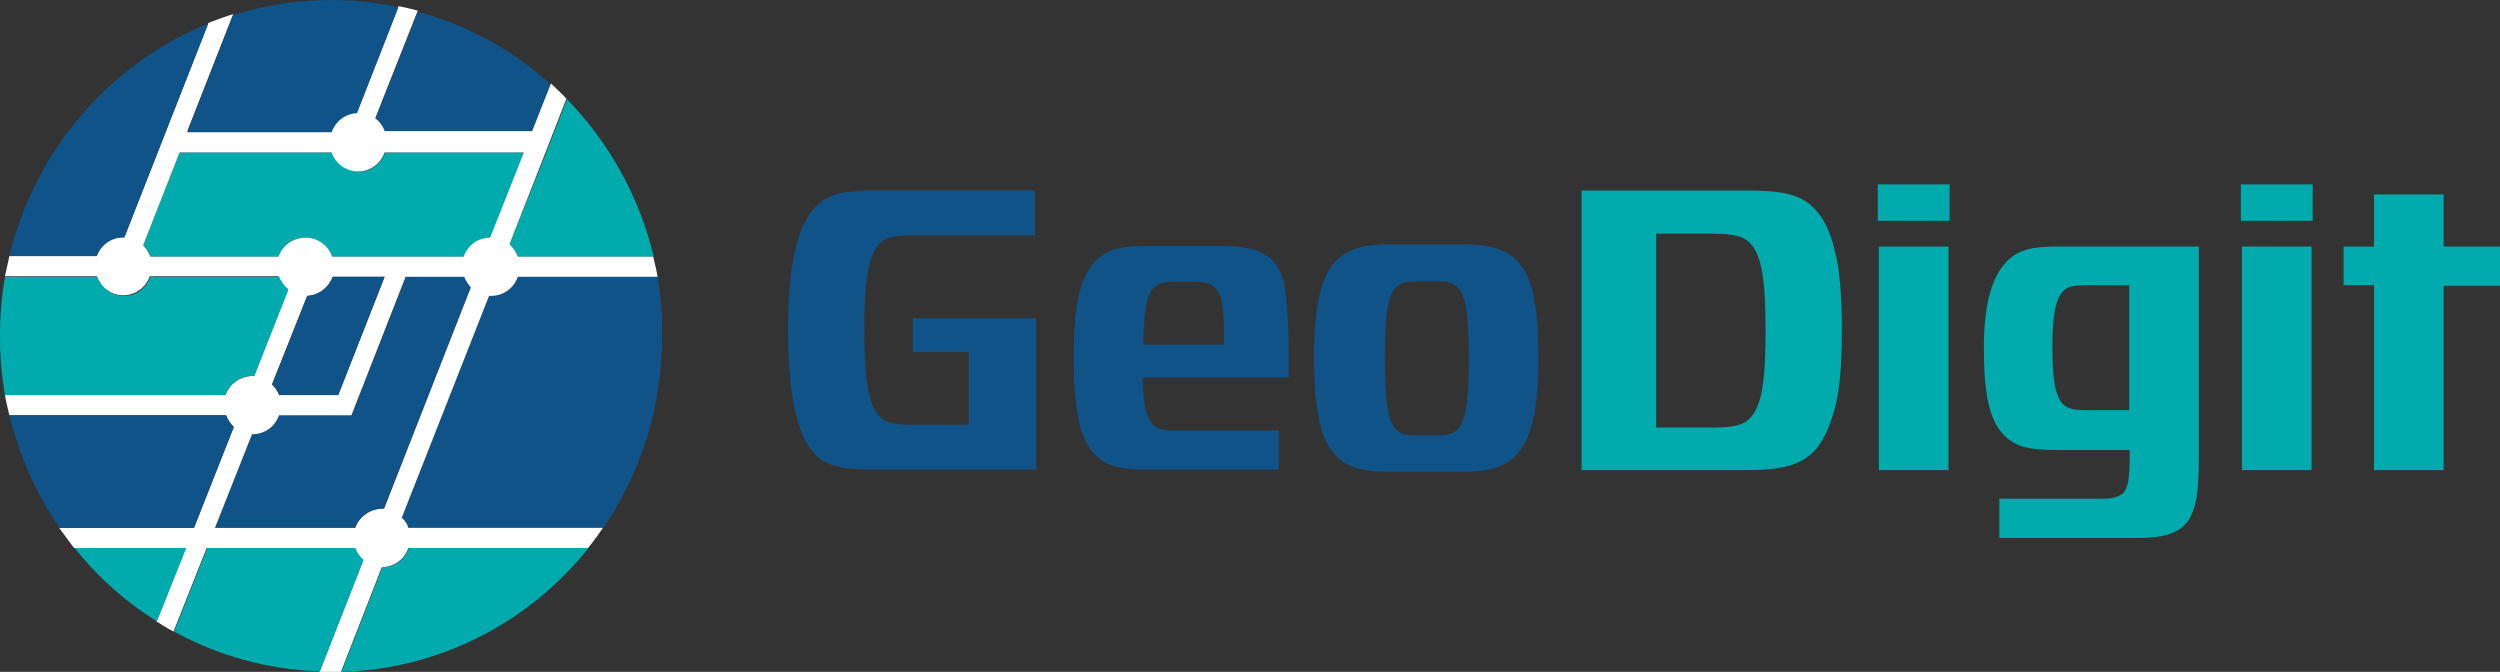 <svg width="160" height="43" viewBox="0 0 160 43" fill="none" xmlns="http://www.w3.org/2000/svg">
<rect x="0" y="0" width="160" height="43" fill="#333333" stroke="none"/>
<path d="M101.22 12.194H111.795C113.988 12.194 115.261 12.409 116.145 13.377C116.711 13.951 117.135 14.812 117.418 15.995C117.737 17.178 117.878 18.864 117.878 21.159C117.878 23.419 117.737 25.14 117.383 26.288C117.065 27.435 116.64 28.296 116.11 28.87C115.19 29.802 113.952 30.089 111.795 30.089H101.22V12.194ZM105.995 14.883V27.364H109.567C110.911 27.364 111.547 27.22 111.972 26.79C112.785 26.001 112.997 24.244 112.997 21.159C112.997 18.075 112.785 16.318 111.972 15.529C111.547 15.098 110.875 14.955 109.567 14.955H105.995V14.883Z" fill="#00AAAD"/>
<path d="M120.177 11.799H124.774V14.13H120.177V11.799ZM120.247 15.78H124.704V30.089H120.247V15.78Z" fill="#00AAAD"/>
<path d="M140.725 15.78V29.336C140.725 30.627 140.654 31.596 140.513 32.169C140.371 32.743 140.159 33.245 139.841 33.568C139.275 34.178 138.285 34.429 136.941 34.429H127.958V31.918H134.642C135.243 31.918 135.632 31.775 135.88 31.56C136.198 31.237 136.304 30.591 136.304 28.942V28.798H131.459C129.867 28.798 128.948 28.583 128.24 27.83C127.321 26.897 126.967 25.212 126.967 22.271C126.967 19.402 127.498 17.716 128.417 16.748C129.125 15.995 130.08 15.78 131.53 15.78H140.725ZM136.269 18.254H133.439C132.838 18.254 132.343 18.29 132.025 18.649C131.494 19.187 131.353 20.514 131.353 22.235C131.353 24.064 131.494 25.319 132.025 25.857C132.343 26.18 132.838 26.252 133.439 26.252H136.269V18.254Z" fill="#00AAAD"/>
<path d="M143.413 11.799H148.011V14.13H143.413V11.799ZM143.484 15.78H147.94V30.089H143.484V15.78Z" fill="#00AAAD"/>
<path d="M149.991 15.78H151.936V12.444H156.393V15.78H160V18.29H156.393V30.089H151.936V18.254H149.991V15.78Z" fill="#00AAAD"/>
<path d="M42.087 17.716H33.139C32.891 18.434 32.219 18.972 31.441 18.936C31.406 18.936 31.37 18.936 31.3 18.936L25.712 33.138C25.889 33.317 26.03 33.568 26.136 33.819H38.585C40.99 30.34 42.37 26.108 42.37 21.518C42.405 20.227 42.299 18.936 42.087 17.716Z" fill="#105388"/>
<path d="M32.608 15.636C32.856 15.851 33.033 16.103 33.139 16.425H41.839C40.92 12.552 38.939 9.073 36.287 6.348L34.907 9.898L32.608 15.636Z" fill="#00AAAD"/>
<path d="M24.474 36.294L21.857 43C28.223 42.821 33.917 39.772 37.666 35.074H26.172C25.924 35.791 25.252 36.329 24.474 36.294Z" fill="#00AAAD"/>
<path d="M24.615 8.464H34.058L35.261 5.415C32.856 3.228 29.956 1.614 26.737 0.753L24.014 7.639C24.297 7.818 24.509 8.105 24.615 8.464Z" fill="#105388"/>
<path d="M17.825 16.425C18.073 15.708 18.745 15.17 19.558 15.206C20.336 15.206 20.973 15.744 21.256 16.425H25.005H29.708C29.956 15.708 30.628 15.206 31.406 15.206L33.563 9.755H24.651C24.403 10.472 23.731 11.01 22.953 10.974C22.175 10.974 21.503 10.436 21.256 9.755H11.494L9.16 15.708C9.372 15.923 9.549 16.138 9.62 16.425H17.825Z" fill="#00AAAD"/>
<path d="M24.439 32.564C24.474 32.564 24.509 32.564 24.545 32.564L30.133 18.362C29.956 18.183 29.814 17.932 29.708 17.681H25.995L22.529 26.539H17.86C17.613 27.256 16.941 27.794 16.163 27.758C16.163 27.758 16.163 27.758 16.127 27.758L13.758 33.747H22.706C22.989 33.066 23.661 32.564 24.439 32.564Z" fill="#105388"/>
<path d="M25.712 33.138L31.3 18.936C31.335 18.936 31.37 18.936 31.441 18.936C32.219 18.936 32.891 18.434 33.139 17.716H42.087C42.016 17.286 41.91 16.856 41.804 16.425H33.139C33.033 16.139 32.856 15.851 32.608 15.636L34.872 9.862L36.251 6.312C35.933 5.989 35.615 5.666 35.261 5.344L34.058 8.392H24.615C24.509 8.069 24.297 7.782 24.014 7.567L26.738 0.681C26.313 0.574 25.924 0.466 25.5 0.395L22.847 7.173C22.104 7.209 21.468 7.711 21.22 8.392H11.989L14.925 0.897C14.394 1.076 13.864 1.255 13.333 1.47L10.681 8.249L7.958 15.17H7.922C7.109 15.17 6.437 15.672 6.189 16.39H0.601C0.495 16.82 0.424 17.25 0.318 17.681H6.189C6.437 18.398 7.109 18.9 7.887 18.9C8.665 18.9 9.337 18.398 9.584 17.681H17.825C17.931 18.003 18.143 18.29 18.426 18.505L16.269 24.064C16.233 24.064 16.198 24.064 16.163 24.064C15.385 24.064 14.677 24.566 14.43 25.284H0.318C0.389 25.714 0.495 26.144 0.601 26.575H14.465C14.571 26.862 14.748 27.113 14.96 27.328L12.414 33.783H3.784C4.103 34.214 4.421 34.644 4.739 35.074H11.883L10.009 39.772C10.363 39.987 10.752 40.239 11.105 40.418L13.227 35.074H22.706C22.812 35.361 22.989 35.648 23.236 35.863L20.442 43C20.69 43 20.937 43 21.185 43C21.397 43 21.609 43 21.822 43L24.439 36.294C25.217 36.294 25.889 35.791 26.136 35.074H37.63C37.984 34.644 38.302 34.214 38.585 33.783H26.136C26.066 33.532 25.924 33.317 25.712 33.138ZM11.494 9.755H21.22C21.468 10.472 22.14 10.974 22.918 10.974C23.696 10.974 24.368 10.472 24.615 9.755H33.528L31.37 15.206C30.592 15.206 29.921 15.708 29.673 16.425H25.005H21.256C21.008 15.708 20.336 15.206 19.558 15.206C18.744 15.206 18.073 15.708 17.825 16.425H9.62C9.514 16.139 9.337 15.887 9.16 15.708L11.494 9.755ZM19.664 18.936C20.407 18.9 21.043 18.398 21.291 17.716H24.615L21.645 25.284H17.86C17.754 25.032 17.613 24.782 17.401 24.602L19.664 18.936ZM16.127 27.794C16.163 27.794 16.163 27.794 16.127 27.794C16.941 27.794 17.613 27.292 17.86 26.575H22.493L25.959 17.716H29.708C29.814 17.968 29.956 18.183 30.133 18.398L24.58 32.564C24.545 32.564 24.509 32.564 24.474 32.564C23.696 32.564 22.989 33.066 22.741 33.783H13.758L16.127 27.794Z" fill="white"/>
<path d="M21.22 8.464C21.468 7.782 22.069 7.28 22.847 7.244L25.5 0.466C24.085 0.143 22.67 0 21.22 0C19.027 0 16.941 0.323 14.925 0.968L11.989 8.464H21.22Z" fill="#105388"/>
<path d="M21.645 25.284L24.615 17.716H21.291C21.043 18.398 20.407 18.9 19.664 18.936L17.436 24.602C17.613 24.782 17.79 25.032 17.896 25.284H21.645Z" fill="#105388"/>
<path d="M22.741 35.074H13.263L11.141 40.418C13.935 41.96 17.118 42.856 20.477 42.964L23.271 35.827C23.059 35.648 22.847 35.397 22.741 35.074Z" fill="#00AAAD"/>
<path d="M16.163 24.064C16.198 24.064 16.233 24.064 16.269 24.064L18.462 18.541C18.214 18.326 18.002 18.039 17.86 17.716H9.62C9.372 18.434 8.7 18.972 7.922 18.936C7.144 18.936 6.472 18.398 6.225 17.716H0.318C0.106 18.936 0 20.227 0 21.518C0 22.809 0.106 24.064 0.318 25.284H14.43C14.677 24.566 15.385 24.028 16.163 24.064Z" fill="#00AAAD"/>
<path d="M14.96 27.328C14.748 27.113 14.571 26.862 14.465 26.575H0.601C1.238 29.193 2.334 31.631 3.82 33.783H12.414L14.96 27.328Z" fill="#105388"/>
<path d="M7.922 15.206H7.958L10.681 8.249L13.333 1.506C7.038 4.053 2.228 9.611 0.601 16.39H6.189C6.437 15.708 7.109 15.17 7.922 15.206Z" fill="#105388"/>
<path d="M4.774 35.074C6.26 36.939 8.028 38.517 10.044 39.772L11.918 35.074H4.774Z" fill="#00AAAD"/>
<path d="M81.415 16.64C80.743 15.995 79.788 15.744 78.161 15.744H73.245C71.795 15.744 70.84 15.959 70.133 16.676C69.673 17.143 69.319 17.824 69.072 18.756C68.859 19.653 68.718 21.016 68.718 22.881C68.718 24.746 68.859 26.144 69.072 27.077C69.284 27.973 69.638 28.655 70.097 29.121C70.805 29.838 71.795 30.053 73.21 30.053H81.839V27.543H75.155C74.518 27.543 74.129 27.507 73.811 27.184C73.386 26.754 73.139 25.893 73.139 24.172H82.476V22.737C82.476 20.98 82.405 19.617 82.263 18.721C82.193 17.824 81.91 17.143 81.415 16.64ZM73.174 22.056C73.21 19.904 73.351 18.9 73.846 18.398C74.165 18.075 74.554 18.039 75.19 18.039H76.287C77.029 18.039 77.454 18.075 77.772 18.434C78.302 18.972 78.338 20.012 78.338 22.056H73.174Z" fill="#105388"/>
<path d="M97.082 16.676C96.304 15.887 95.243 15.636 93.617 15.636H88.983C87.356 15.636 86.331 15.887 85.517 16.676C84.598 17.609 84.103 19.366 84.103 22.917C84.103 26.467 84.563 28.189 85.482 29.157C86.26 29.946 87.321 30.197 88.948 30.197H93.581C95.208 30.197 96.234 29.946 97.012 29.157C97.931 28.224 98.462 26.467 98.462 22.952C98.462 19.402 98.037 17.645 97.082 16.676ZM93.298 27.471C92.98 27.794 92.555 27.866 91.954 27.866H90.681C90.009 27.866 89.655 27.83 89.337 27.471C88.842 26.969 88.63 25.786 88.63 22.917C88.63 19.94 88.842 18.864 89.337 18.398C89.655 18.075 90.009 18.003 90.681 18.003H91.954C92.591 18.003 92.98 18.075 93.298 18.398C93.793 18.9 94.005 19.976 94.005 22.952C94.005 25.786 93.793 26.933 93.298 27.471Z" fill="#105388"/>
<path d="M58.426 20.37V22.522H61.998V27.184H58.497C57.294 27.184 56.729 27.077 56.304 26.682C55.597 25.965 55.314 24.279 55.314 21.123C55.314 17.968 55.597 16.282 56.304 15.565C56.693 15.17 57.259 15.062 58.462 15.062H66.242V12.194H55.774C53.97 12.194 52.944 12.444 52.237 13.198C51.141 14.309 50.433 16.569 50.433 21.123C50.433 25.642 51.141 28.045 52.166 29.085C52.909 29.838 53.97 30.053 55.844 30.053H66.313V20.37H58.426Z" fill="#105388"/>
</svg>
